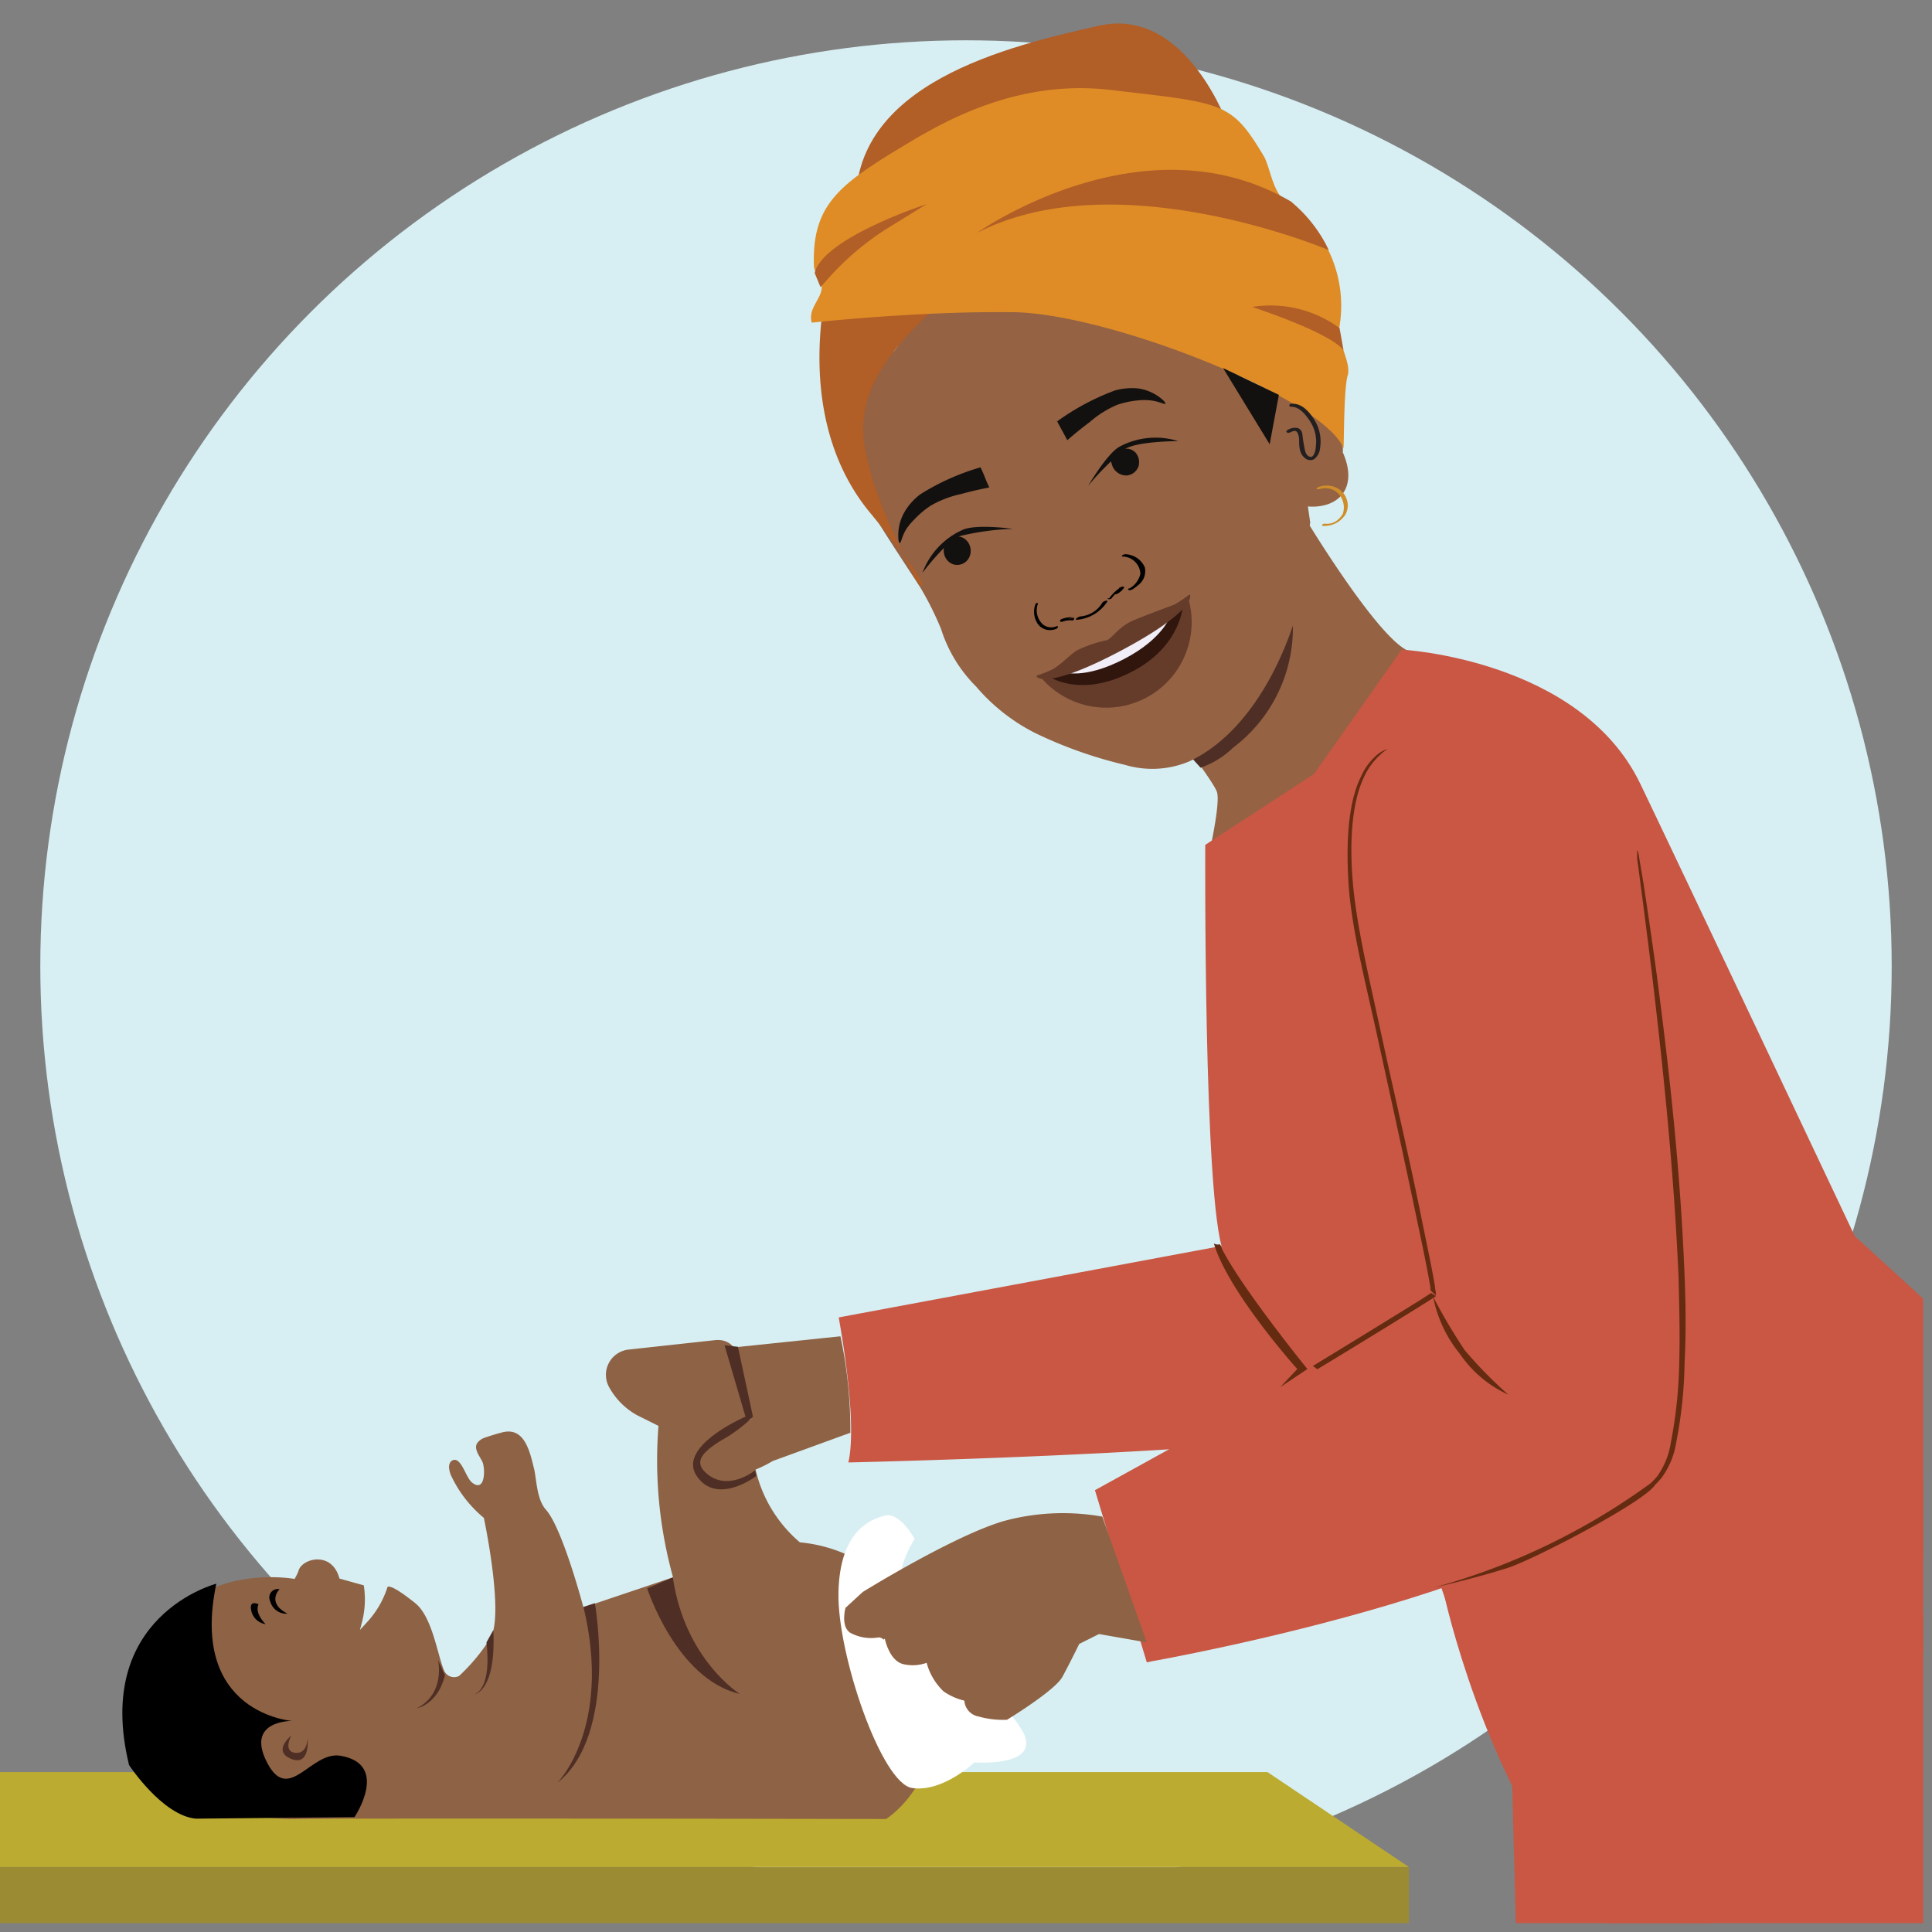 <svg xmlns="http://www.w3.org/2000/svg" xmlns:xlink="http://www.w3.org/1999/xlink" viewBox="0 0 165.86 165.86"><rect x="0" y="0" width="165.86" height="165.86" fill="#808080" stroke="none"/><defs><style>.cls-1{fill:none;}.cls-2{clip-path:url(#clip-path);}.cls-3{fill:#d7eff3;}.cls-4{fill:#c95744;}.cls-5{fill:#956243;}.cls-6{fill:#4f2e25;}.cls-7{fill:#b15e27;}.cls-8{fill:#df8c26;}.cls-9{fill:#ce8d2a;}.cls-10{fill:#13110f;}.cls-11{fill:#231f20;}.cls-12{fill:#010101;}.cls-13{fill:#653c29;}.cls-14{fill:#31160e;}.cls-15{fill:#f1eef7;}.cls-16{fill:#bcab31;}.cls-17{fill:#9b8b32;}.cls-18{fill:#642b11;}.cls-19{fill:#8e6244;}.cls-20{fill:#fff;}</style><clipPath id="clip-path"><rect class="cls-1" x="-0.23" y="-1.62" width="165.33" height="166.72"/></clipPath></defs><g id="Layer_3" data-name="Layer 3"><g class="cls-2"><circle class="cls-3" cx="82.93" cy="82.93" r="79.47"/><path class="cls-4" d="M115.69,78.12l-9.41,28.58L72,113.1s1.67,8.84.83,12.45c0,0,41.12-.9,45.84-3.46s12-24.31,12-24.31L117.29,77.9A.9.9,0,0,0,115.69,78.12Z"/><path class="cls-5" d="M112,44.41s6.08,10.11,8.82,11.43l4.91,2.3-5.77,7a34.5,34.5,0,0,1-15.09,8.2l-1.4,1.42s1.38-5.66,1-6.78-5.88-8.19-5.88-8.19"/><path class="cls-6" d="M102.15,64.89a18.92,18.92,0,0,1,2.3-3.09c1.06-1,3.25-2.1,6.34-10.2a12.88,12.88,0,0,1-4.91,12.57,7.76,7.76,0,0,1-2.81,1.74Z"/><path class="cls-5" d="M77.25,29.16a.88.88,0,0,1,0,.17l.06-.1Zm-2.92,2.53,0,.06a1.8,1.8,0,0,0,.08-.21C74.41,31.47,74.33,31.69,74.33,31.69Zm38.15,13.16-.2-1.37c2.6.2,4.36-1.56,3-4.64.1-1.91-1.23-7.46-3.22-8.41l-.26-.15c-1.19-.26-2.89.2-3,1.67,0,.61.51,1.15.54,1.76a14.65,14.65,0,0,1-.33,2.84,35.56,35.56,0,0,1-2.51-4c-.63-1.36-3.56-4.7-6.9-5.33,0,0-2.39-4.69-4.18-5.51l-.46.06c-.22.12-.34.27-.56.39,0-.07,0-.18-.08-.32a2.71,2.71,0,0,1-.94.59c0-.1.15-.25.11-.32a4.32,4.32,0,0,1-.9.48.92.92,0,0,0,.08-.4c-.31.34-.61.32-.91.48a.55.55,0,0,0,0-.36,2.22,2.22,0,0,1-.87.55c0-.11,0-.28.08-.39-.3.34-.6.32-.9.48-.08,0,.07-.22,0-.29a3.3,3.3,0,0,1-.72.47c0-.07.07-.22,0-.29-.38.38-.68.36-1,.52l.08-.39a1.26,1.26,0,0,1-.83.62c0-.11.12-.33.08-.4A1.68,1.68,0,0,1,86.7,24c.08,0,.12-.33.08-.4-.23.48-.57.57-.94.77,0-.11,0-.29.11-.51a1.73,1.73,0,0,1-1.32,1c.07,0,0-.28,0-.35-.15.43.23-.21-.18-.08,0,0-.73.74-.76.67-.2.37.17-1.6-.21-1.4,0-.18-2.1,1.28-2,1.06-.23.48-.23.29-.72.46,0,0-1.13,1.67-1.09,1.56-.2.55-.52.35-1,.52,0-.11.42.14.46,0-.15.44-.24,0-.61.24,0-.07-1.48.21-1.52.14-.26.41-.13.37-.58.61,0-.07.12.92.16.81-.15.44-.26.2-.68.33l-.23.46c-.2.55.24.12-.25.29,0,0,1.82-.69,1.84-.82a2.87,2.87,0,0,1-.74,1c0-.07,0-.25-.07-.32a1.73,1.73,0,0,1-1,1.06c.07,0,.08-.22,0-.29-.2.55-.54,1-1.1,1h0a2.67,2.67,0,0,1-.79,1.06.35.35,0,0,1,0-.36l-.3.16a5.36,5.36,0,0,0,0,2.22s-.53,5.38.91,7.91,4.22,6.65,4.89,7.72A27.05,27.05,0,0,1,80.79,54a12.12,12.12,0,0,0,3,4.93,16.3,16.3,0,0,0,5.08,4,37.2,37.2,0,0,0,7.7,2.73,8.2,8.2,0,0,0,5.54-.3c4.8-2.27,7.76-7.91,9.16-12.51"/><path class="cls-7" d="M104.57,15.1A38.76,38.76,0,0,0,86.3,21.8c-8.94,6.24-12.72,11-12.14,16s4.7,12.34,4.7,12.34,2,1.36-4.18-6.14c-9-10.92-1.67-29.12,1.43-30.76S92.86,3.76,104.57,15.1Z"/><path class="cls-7" d="M105.52,11S101.93.48,94.32,2.21,72.9,7.11,73.48,18.09Z"/><path class="cls-8" d="M115.7,32.22c.32-1.06-.92-2.95-.74-4a10.85,10.85,0,0,0-4.65-11c-1.07-.77-1.3-3-1.84-3.86-2.79-4.65-3.42-4.5-13.13-5.64-7.9-.92-14.08,2.58-17.61,4.7-5.65,3.4-8,5.12-7.86,10.32,0,.68.53,1,.66,1.73.17,1.08-1.22,1.94-.84,3.23,0,0,9-1,17.28-.9s26.7,7.42,28.36,11.68C115.39,38.55,115.34,33.4,115.7,32.22Z"/><path class="cls-7" d="M114.07,21.47S95.92,13.76,83.86,20c0,0,14.29-10.14,27-2.68l.4.36a12.14,12.14,0,0,1,2.57,3.3Z"/><path class="cls-7" d="M70.44,24.65l.66-.74a23.86,23.86,0,0,1,5.21-4.39l3.25-2s-8.9,2.89-9.62,5.92Z"/><path class="cls-9" d="M113.27,42a1.56,1.56,0,0,1,2,1,1.68,1.68,0,0,1,0,1.13,2,2,0,0,1-.36.44,1.42,1.42,0,0,1-1.13.39.4.4,0,0,0-.26.06c0,.05-.05.11,0,.12a2.12,2.12,0,0,0,2-1,1.61,1.61,0,0,0,.14-1.12,1.71,1.71,0,0,0-.86-1.12,2,2,0,0,0-1.71-.05S113,42,113,42s.19,0,.23,0Z"/><path class="cls-10" d="M105,31.6l4,6.54.79-4.24S106.39,32.25,105,31.6Z"/><path class="cls-11" d="M110.71,37.15c.18-.09.47-.26.64-.06a1.36,1.36,0,0,1,.18.66c0,.51,0,1.17.46,1.54a.71.71,0,0,0,.81.14,1.34,1.34,0,0,0,.53-1,3.46,3.46,0,0,0-.46-2.33c-.41-.68-1.07-1.5-2-1.44-.2,0-.28.28,0,.26.71,0,1.27.74,1.61,1.27a3.18,3.18,0,0,1,.48,2.17c0,.2-.13.88-.43.86s-.41-.28-.48-.47a13.18,13.18,0,0,1-.25-1.53.64.64,0,0,0-.37-.47,1.2,1.2,0,0,0-.9.17c-.22.12,0,.31.16.21Z"/><path class="cls-7" d="M107.49,26.35s6.6,2.14,7.85,3.71L115,28.17A10,10,0,0,0,107.49,26.35Z"/><path class="cls-12" d="M92.73,52.92a2.42,2.42,0,0,0,1.9-1.17c.08-.14.54-.29.42-.09a3.44,3.44,0,0,1-2.61,1.55c-.1,0-.11-.06,0-.14a.55.55,0,0,1,.33-.15"/><path class="cls-12" d="M95.21,51.38a4,4,0,0,1,1.05-1,.34.34,0,0,1,.22,0s.08,0,0,.1a1.53,1.53,0,0,1-.59.51.28.28,0,0,1-.25,0c-.06,0,0-.11,0-.14a1.17,1.17,0,0,0,.47-.41l.27.06a3.47,3.47,0,0,0-.94.85.25.25,0,0,1-.23.09c-.06,0-.14,0-.09-.1"/><path class="cls-12" d="M96.9,50.55a1.93,1.93,0,0,0,1-1.29,1.55,1.55,0,0,0-1.53-1.48c-.09,0-.08-.07,0-.12a.44.44,0,0,1,.29-.08,1.9,1.9,0,0,1,1.62,1.12,1.5,1.5,0,0,1-.62,1.57,3,3,0,0,1-.5.36c-.07,0-.22.09-.29,0s0-.1.06-.13"/><path class="cls-12" d="M91.7,53.15a.07.07,0,0,0-.11-.06.64.64,0,0,1-.45.08c0,.07,0,.15,0,.23a1.9,1.9,0,0,1,.92-.14c.06,0,.12,0,.14-.11s0-.12,0-.13"/><path class="cls-12" d="M92.11,53a2.17,2.17,0,0,0-1,.16.17.17,0,0,0-.1.13.07.07,0,0,0,.05.1"/><path class="cls-12" d="M90.71,53.76a1.15,1.15,0,0,1-1.16-.14,1.62,1.62,0,0,1-.45-1.77.07.07,0,0,0-.08-.09.2.2,0,0,0-.14.14,1.85,1.85,0,0,0,.18,1.61,1.26,1.26,0,0,0,1.25.57,1.14,1.14,0,0,0,.4-.11.18.18,0,0,0,.11-.16c0-.07-.06-.07-.11-.05"/><path class="cls-10" d="M82.19,46.09a1.32,1.32,0,0,0-1.13.85,1.23,1.23,0,0,0,0,.65,1.21,1.21,0,0,0,.78.86A1.16,1.16,0,0,0,83.12,48a1.29,1.29,0,0,0-.14-1.6,1.11,1.11,0,0,0-.79-.35"/><path class="cls-10" d="M86.94,45.4s-3.07-.43-4.26.07a6.49,6.49,0,0,0-3.49,3.71s2-2.69,3.25-3.17A23,23,0,0,1,86.94,45.4Z"/><path class="cls-10" d="M95.48,39.17a1.59,1.59,0,0,1,1.41-.64,1.18,1.18,0,0,1,.59.32A1.26,1.26,0,0,1,97.75,40a1.17,1.17,0,0,1-1.06.82,1.29,1.29,0,0,1-1.25-1c0-.1-.18-.21.06-.57"/><path class="cls-10" d="M93.42,41.7S95,39,96.07,38.37a6.53,6.53,0,0,1,5.08-.5s-3.37,0-4.5.64A22.29,22.29,0,0,0,93.42,41.7Z"/><path class="cls-10" d="M84.18,40.12c.15.32.29.64.43,1s.21.48.32.73c-1,.19-1.8.39-2.41.56a8.88,8.88,0,0,0-2.62,1,7.65,7.65,0,0,0-1.4,1.18,5.87,5.87,0,0,0-.67.79c-.42.67-.46,1.22-.58,1.23s-.13-.46-.13-.5a4,4,0,0,1,.55-2.19A5.21,5.21,0,0,1,79,42.44a20.22,20.22,0,0,1,5.18-2.32"/><path class="cls-10" d="M90.75,36.16c.16.31.33.62.5.93l.38.7c.75-.66,1.42-1.18,1.93-1.56a8.75,8.75,0,0,1,2.36-1.48,8,8,0,0,1,1.8-.38,5.19,5.19,0,0,1,1,0c.78.07,1.25.38,1.32.29s-.27-.38-.31-.41a4,4,0,0,0-2.07-.91,5.55,5.55,0,0,0-1.94.18,20.68,20.68,0,0,0-5,2.68"/><path class="cls-13" d="M95.92,55.22c2.41-1.28,6.15-3.64,6.15-3.64a7.34,7.34,0,0,1-12.61,6.69S93.52,56.49,95.92,55.22Z"/><path class="cls-14" d="M95.9,55.23c1.15-.61,5.65-3.26,5.65-3.26s-.13,3.44-4.27,5.64c-4.48,2.38-7.18.49-7.18.49Z"/><path class="cls-15" d="M96,55.43c1.14-.6,4.51-2.65,4.51-2.65s-.56,2-4,3.79-5.19,1.13-5.19,1.13Z"/><path class="cls-13" d="M89,58a10.73,10.73,0,0,0,1.43-.57c.9-.59,1.36-1.16,2-1.58a11,11,0,0,1,2.63-.9c.51-.27,1-1.15,2.22-1.68.72-.31,2.55-1,3.55-1.37a10.54,10.54,0,0,0,1.27-.86c.19,0,.55,1.41-5.85,4.81S88.87,58.17,89,58Z"/><polygon class="cls-16" points="108.81 152.13 120.95 160.28 -31.14 160.28 -19 152.13 108.81 152.13"/><rect class="cls-17" x="-31.14" y="160.29" width="152.09" height="9.61"/><path class="cls-4" d="M124,137s3.37,15.5,11.65,25.63,8,8.19,8,8.19l19.57-34.67.25-6.33Z"/><path class="cls-4" d="M112.81,66.44l7.52-10.67s15.31.8,20.48,11.5c2.95,6.12,18.42,38.85,18.42,38.85s13.88,12.65,15.34,14.2c1.25,1.34,3.19,3.14,2.11,4.82-1.93,3-8.87,7.91-12.3,9l-25.69,9.41c-2.94.93-3.54,9.32-6.48,8.39-1-.58-4.88-7.05-5.47-8-1.66-2.4-7.57-21.91-7.57-21.91s-10.62-5.82-14.15-14.6c-1.71-4.27-1.55-34.9-1.55-34.9"/><path class="cls-4" d="M98.45,142.71l.48-.1s39.73-7,43.11-17.64-5.53-53.44-5.53-53.44-7.48-12.28-19-5.89c-5.72,3.18-4.11,16.12-4.11,16.12s7,30.64,6.77,31.28S94,127.93,94,127.93Z"/><path class="cls-18" d="M125.75,115.92a49.13,49.13,0,0,1-2.72-4.6,11.12,11.12,0,0,0,2.3,4.91,10.08,10.08,0,0,0,4.16,3.5A37.21,37.21,0,0,1,125.75,115.92Z"/><path class="cls-18" d="M122.15,105.15c.3,1.44.59,2.86.87,4.3l.17,1c0,.18.06.36.08.55a.67.67,0,0,1,0,.2l0,0h0l-.07-.06-.3-.27-.1-.12c0-.08,0-.17,0-.24l-.18-1c-.26-1.4-.56-2.82-.87-4.29-1.2-5.76-2.41-11.23-3.5-16.21s-2.26-9.44-2.49-13.32.08-7,1.07-9a5.23,5.23,0,0,1,1.52-2,3.2,3.2,0,0,1,.78-.4,4.19,4.19,0,0,0-.66.53,5.78,5.78,0,0,0-1.42,2c-.91,1.94-1.24,5.12-.91,8.94S117.55,84,118.63,89,121,99.4,122.15,105.15Z"/><path class="cls-18" d="M122.86,111l-1,.65c-1.52.94-6.27,3.87-9.16,5.62a3.89,3.89,0,0,1,.39.28c2.93-1.77,7.52-4.59,9-5.52.4-.25.8-.5,1.2-.77A3.3,3.3,0,0,1,122.86,111Z"/><path class="cls-18" d="M141.83,127.72c-.05-.13-.09-.26-.13-.38a8.08,8.08,0,0,0,.57-.6,6.74,6.74,0,0,0,1.17-2.9,39.53,39.53,0,0,0,.72-6.86c.07-2.39,0-4.87-.06-7.41-.45-10.13-1.5-19.28-2.27-25.89-.41-3.27-.74-5.94-1-7.82-.11-.9-.21-1.61-.28-2.13l0-.55a.62.62,0,0,1,0-.19l.08.17a2.49,2.49,0,0,1,.1.54c.09.52.21,1.22.36,2.12.28,1.84.68,4.5,1.13,7.79.86,6.61,2,15.75,2.4,25.92.1,2.54.13,5,0,7.45a38.23,38.23,0,0,1-.73,6.91,6.92,6.92,0,0,1-1.26,3A8.41,8.41,0,0,1,141.83,127.72Z"/><path class="cls-18" d="M141.7,127.34a57.28,57.28,0,0,1-18.56,8.94s3.3-.72,6.34-1.69c2.13-.69,11.55-5.56,12.58-7.08Z"/><path class="cls-19" d="M79.92,142.6a12.61,12.61,0,0,0-11.25-10.19,11.62,11.62,0,0,1-4-7.33c-.17-1.44-1.14-6.65-1.15-7.55,0-1.46-.68-2.63-2.14-2.48l-7.41.81a2.18,2.18,0,0,0-1.67,3.24,6.11,6.11,0,0,0,2.44,2.42l1.79.89a37.53,37.53,0,0,0,1.25,13L50.09,138s-1.79-6.79-3.22-8.39c-.76-.86-.79-2.36-1-3.43C45.47,124.52,45,122.4,43,123c-.36.09-1,.29-1.37.42a1.31,1.31,0,0,0-.67.48c-.31.51.26,1.16.46,1.61.26.62.23,2.66-.89,1.77-.51-.41-.81-1.79-1.42-1.95a.46.46,0,0,0-.46.22.81.81,0,0,0-.09.53,2.12,2.12,0,0,0,.21.69,10.51,10.51,0,0,0,2.77,3.54s1.79,8.4.54,10.36a16.17,16.17,0,0,1-2.67,3.21.94.94,0,0,1-1.31-.52c-.56-1.37-1-4.56-2.45-5.73-2.5-2-2.41-1.3-2.41-1.3a8.06,8.06,0,0,1-1.79,3l-.55.6.17-.65a7.76,7.76,0,0,0,.16-3.18h0l-2.08-.58-.1-.29c-.76-2.09-3.21-1.4-3.44-.32a5.44,5.44,0,0,1-.32.64s-10.81-2-13,8.61,9.12,12.09,13.36,12,50.41,0,50.41,0S82.24,152.42,79.92,142.6Z"/><path class="cls-6" d="M63.51,145.42s-4.71-2.93-5.75-10l-2.2.94S58.07,144.16,63.51,145.42Z"/><path class="cls-6" d="M51.07,137.63s2,11.28-3.22,15.42c0,0,4.73-4.74,2.24-15.1Z"/><path class="cls-6" d="M41.76,141s.55,3.72-1,4.45c0,0,1.85-.3,1.59-5.51Z"/><path d="M30.43,156s3.07-4.54-1.2-5.27c-2.55-.43-4.44,4.21-6.31.57s2.16-3.56,2.16-3.56-8.86-.62-6.51-11.78c0,0-10.62,2.73-7.49,15.57,0,0,2.84,4.32,5.72,4.6Z"/><path d="M22.2,137.73s-.42.65.6,1.7a1.48,1.48,0,0,1-1.22-1.12C21.33,137.28,22.2,137.73,22.2,137.73Z"/><path d="M24,136.43s-1.16,1.15.68,2.1a1.42,1.42,0,0,1-1.48-1.05A.73.73,0,0,1,24,136.43Z"/><path class="cls-20" d="M78.52,132.11s-1.26-2.32-2.54-2-3.88,1.33-4,6.59,3.68,16.42,6.33,16.8,5.33-2.2,5.33-2.2,6.18.47,4-2.92S80.2,141,80.2,141,74.74,138.32,78.52,132.11Z"/><path class="cls-19" d="M75.85,140.76a.57.57,0,0,0-.43-.19,3.73,3.73,0,0,1-2.48-.43,1.18,1.18,0,0,1-.39-.6,2.29,2.29,0,0,1-.06-.91c0-.2.05-.39.09-.59.88-.82,1.5-1.38,1.5-1.38s7.73-4.79,12.06-6.07a19.33,19.33,0,0,1,8.49-.39L98.45,141l-4.1-.72-1.7.85s-.79,1.62-1.44,2.82-4.76,3.69-4.76,3.69a7.73,7.73,0,0,1-2.44-.28A1.48,1.48,0,0,1,82.79,146,5.23,5.23,0,0,1,81,145.2a5.29,5.29,0,0,1-1.45-2.45,3.52,3.52,0,0,1-1.93.13c-1.27-.23-1.66-2.2-1.66-2.2Z"/><path class="cls-4" d="M187.09,156.26c1.3-18.09-4.51-24.47-4.51-24.47l-52.8,20,.7,26.82h55C186.21,168.55,186.79,160.41,187.09,156.26Z"/><path class="cls-4" d="M175.41,121.22s8.56,8.2,8.75,13.14-23.64,8.3-23.64,8.3l-6.47-9.81Z"/><path class="cls-18" d="M112.24,117.53S106.93,111,105,107.41c-.09-.18-.17-.38-.25-.59a.73.73,0,0,1-.54-.07c1.25,4.21,7.16,10.78,7.16,10.78l-1.46,1.55Z"/><path class="cls-19" d="M73,123l-6.67,2.43s-3.63,2.29-6,.92,4.15-4.53,4.15-4.53l-1.16-6.18,8.83-.92A38.35,38.35,0,0,1,73,123Z"/><path class="cls-6" d="M64.82,126.23s-2.18,1.77-4,.39c-1.45-1.09-.46-2,1.16-3a12.36,12.36,0,0,0,2.66-2l-1.29-6-1.15-.13L64,121.62s-5.92,2.54-4.18,5.1,5.1,0,5.1,0Z"/></g><path class="cls-6" d="M25,149s-1.66,1.33,0,2,1.41-1.8,1.41-1.8,0,1.4-1.07,1.28S25,149,25,149Z"/><path class="cls-6" d="M37.61,142.52s.65,2.89-1.83,4.13c0,0,1.79-.29,2.42-2.83Z"/></g></svg>